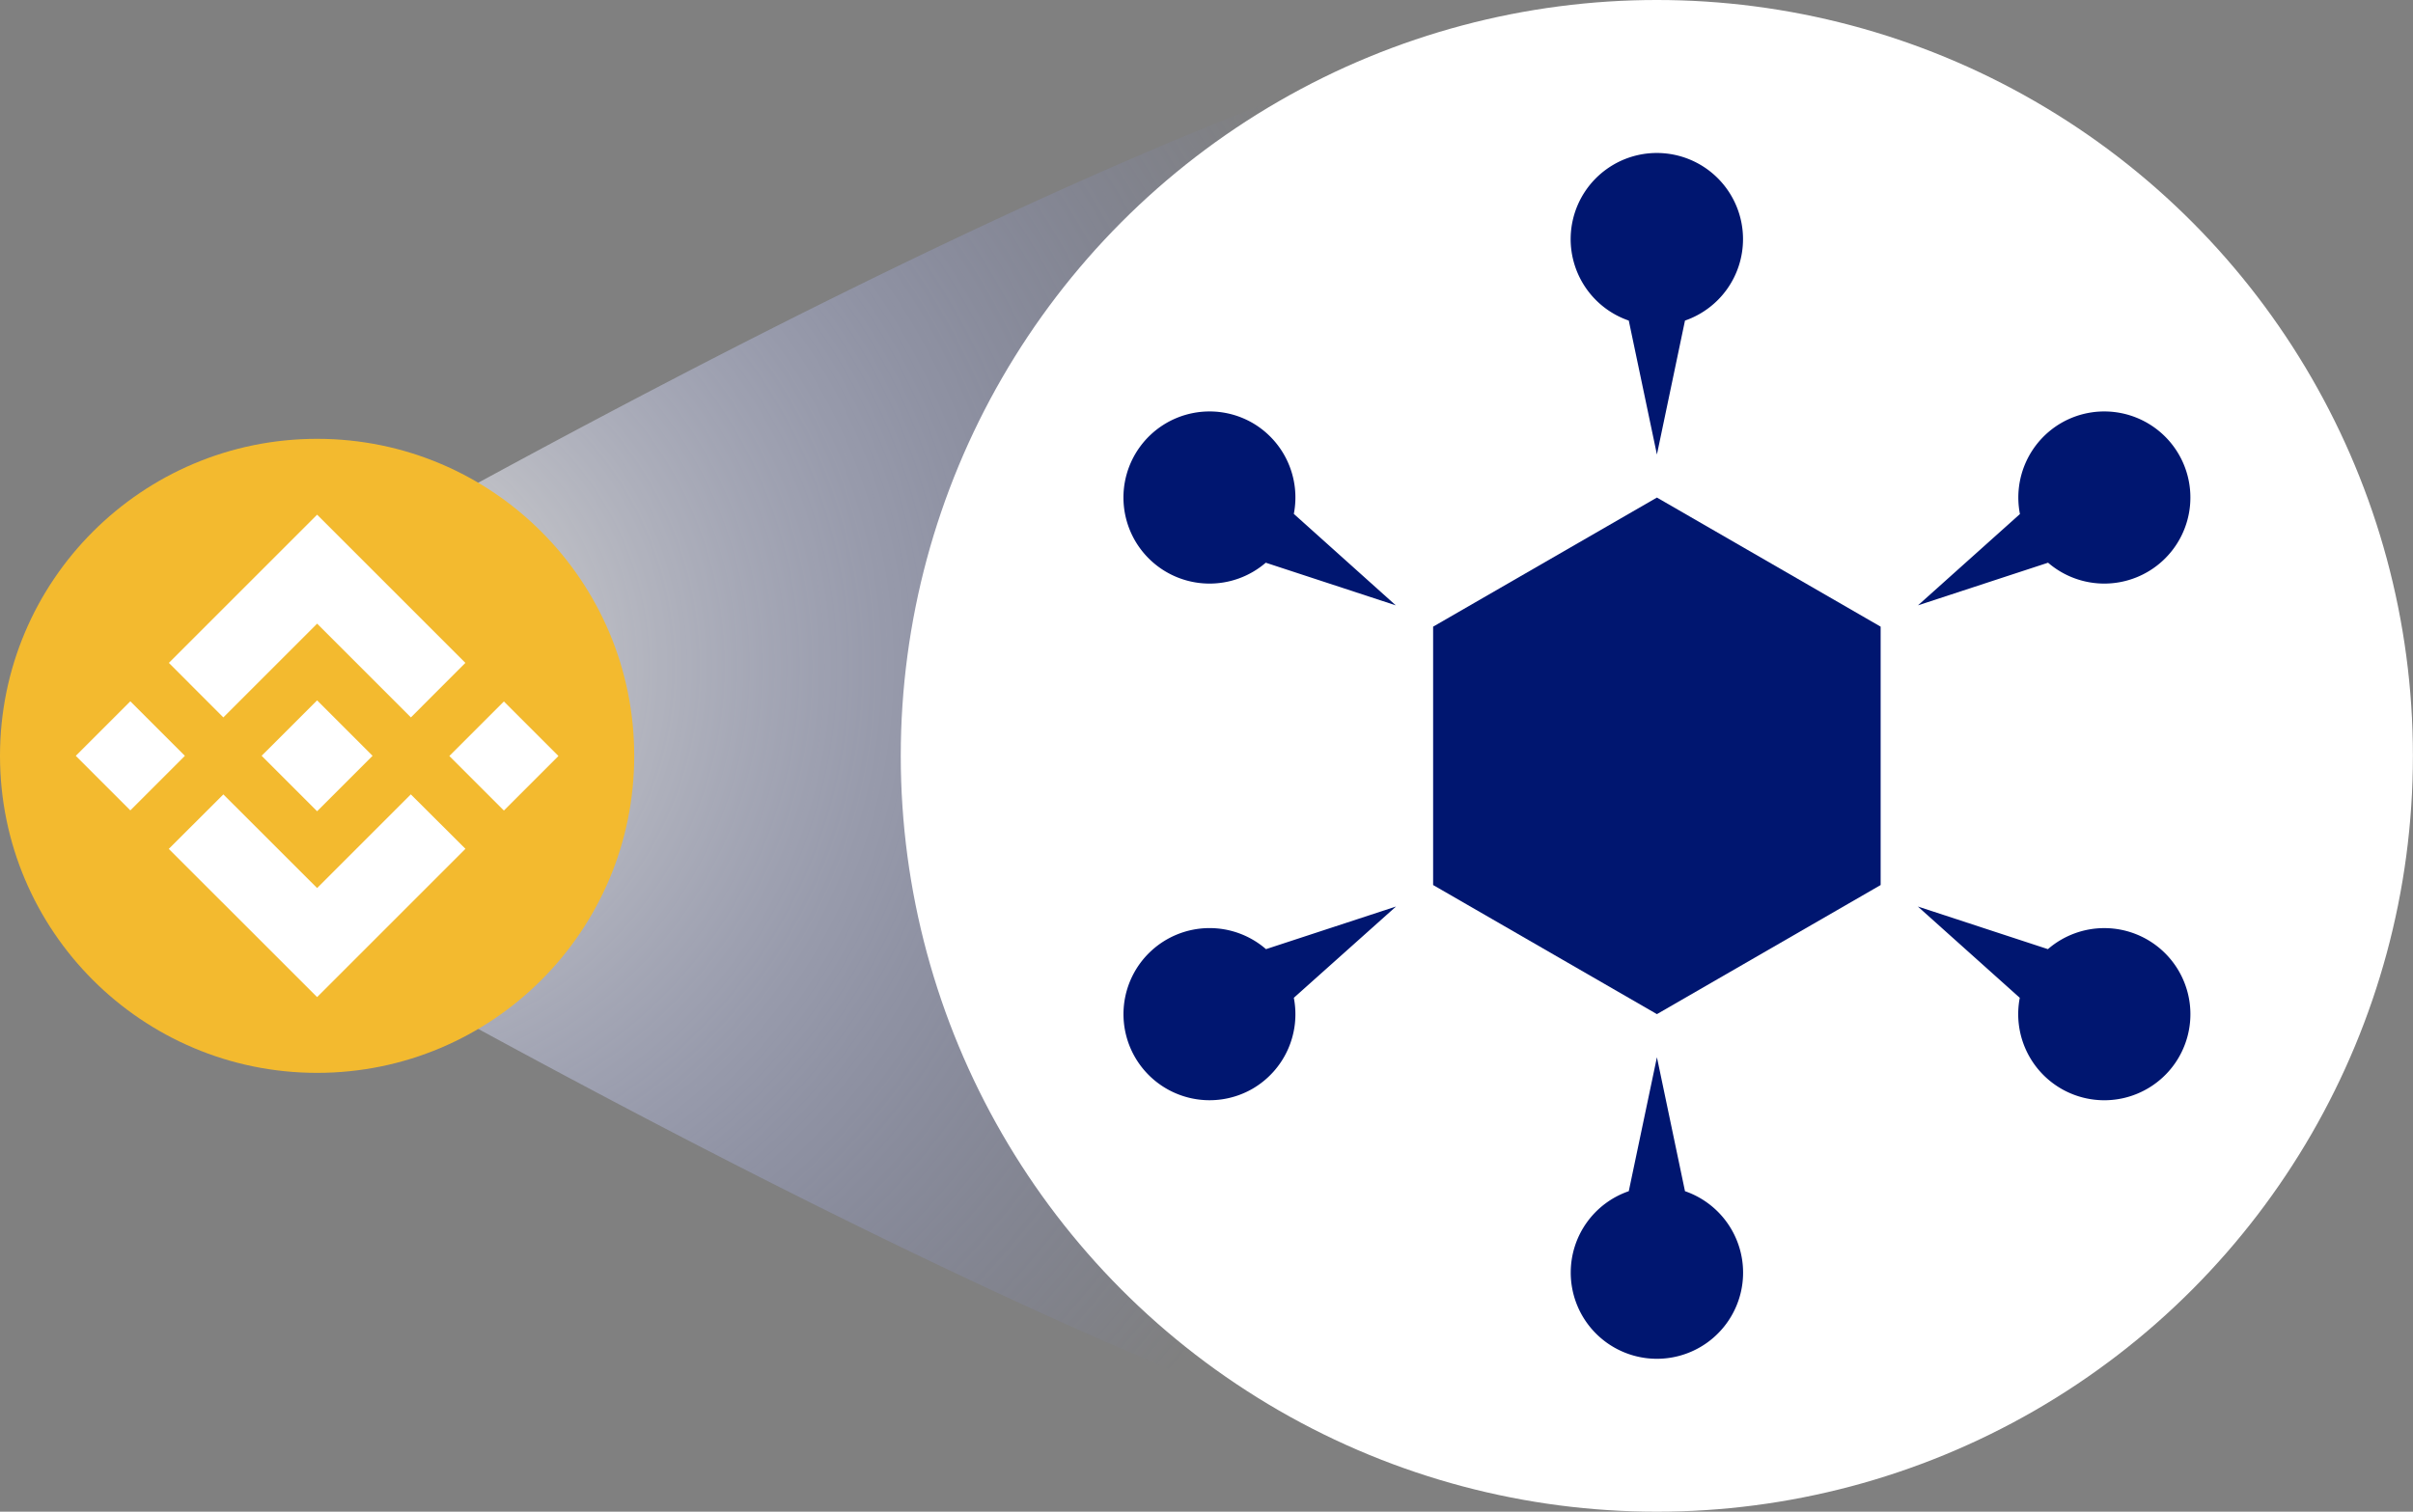 <svg xmlns="http://www.w3.org/2000/svg" xmlns:xlink="http://www.w3.org/1999/xlink" viewBox="0 0 304.37 190.74"><rect x="0" y="0" width="304.37" height="190.74" fill="#808080" stroke="none"/><defs><radialGradient id="Dégradé_sans_nom_967" cx="41.99" cy="84.09" r="158.82" gradientUnits="userSpaceOnUse"><stop offset="0" stop-color="#fff" stop-opacity="0"/><stop offset="0.11" stop-color="#fff" stop-opacity="0.6"/><stop offset="0.87" stop-color="#788cff" stop-opacity="0"/></radialGradient></defs><g id="Calque_2" data-name="Calque 2"><g id="TEXT_AND_INFOS" data-name="TEXT AND INFOS"><path d="M304,95.37a95,95,0,0,1-95,95c-52.46,0-209-95-209-95S38.86,71.78,84.35,48.12c7.05-3.67,14.25-7.34,21.5-10.92C145.69,17.49,186.72.37,209,.37A95,95,0,0,1,304,95.37Z" style="fill:url(#Dégradé_sans_nom_967)"/><circle cx="40" cy="95.37" r="40" style="fill:#f3ba2f"/><path d="M28.17,90.52,40,78.69,51.83,90.52l6.87-6.88L40,64.94,21.3,83.64l6.87,6.88M9.56,95.37l6.88-6.88,6.88,6.88-6.88,6.88Zm18.61,4.86L40,112.05l11.82-11.82,6.89,6.87h0L40,125.81l-18.71-18.7h0l6.88-6.87m28.51-4.85,6.88-6.88,6.88,6.88-6.88,6.88Z" style="fill:#fff"/><path d="M47,95.37h0l-7-7-5.16,5.16h0l-.59.59L33,95.36h0l7,7,7-7h0" style="fill:#fff"/><circle cx="208.99" cy="95.37" r="95.37" style="fill:#fff"/><polygon points="180.77 79.07 180.77 111.67 209 127.96 237.22 111.67 237.22 79.07 209 62.78 180.77 79.07" style="fill:#001670"/><path d="M219.86,30.18a10.87,10.87,0,1,0-14.41,10.27L209,57.35l3.54-16.9A10.87,10.87,0,0,0,219.86,30.18Z" style="fill:#001670"/><path d="M198.13,160.56a10.87,10.87,0,1,0,14.41-10.26L209,133.4l-3.55,16.9A10.85,10.85,0,0,0,198.13,160.56Z" style="fill:#001670"/><path d="M158,53.37A10.86,10.86,0,1,0,159.66,71l16.4,5.38L163.2,64.84A10.87,10.87,0,0,0,158,53.37Z" style="fill:#001670"/><path d="M260,137.37a10.86,10.86,0,1,0-1.68-17.61l-16.41-5.38,12.86,11.52A10.87,10.87,0,0,0,260,137.37Z" style="fill:#001670"/><path d="M260,53.37A10.86,10.86,0,1,1,258.34,71l-16.41,5.38,12.86-11.52A10.87,10.87,0,0,1,260,53.37Z" style="fill:#001670"/><path d="M158,137.37a10.86,10.86,0,1,1,1.69-17.61l16.4-5.38L163.2,125.9A10.87,10.87,0,0,1,158,137.37Z" style="fill:#001670"/></g></g></svg>